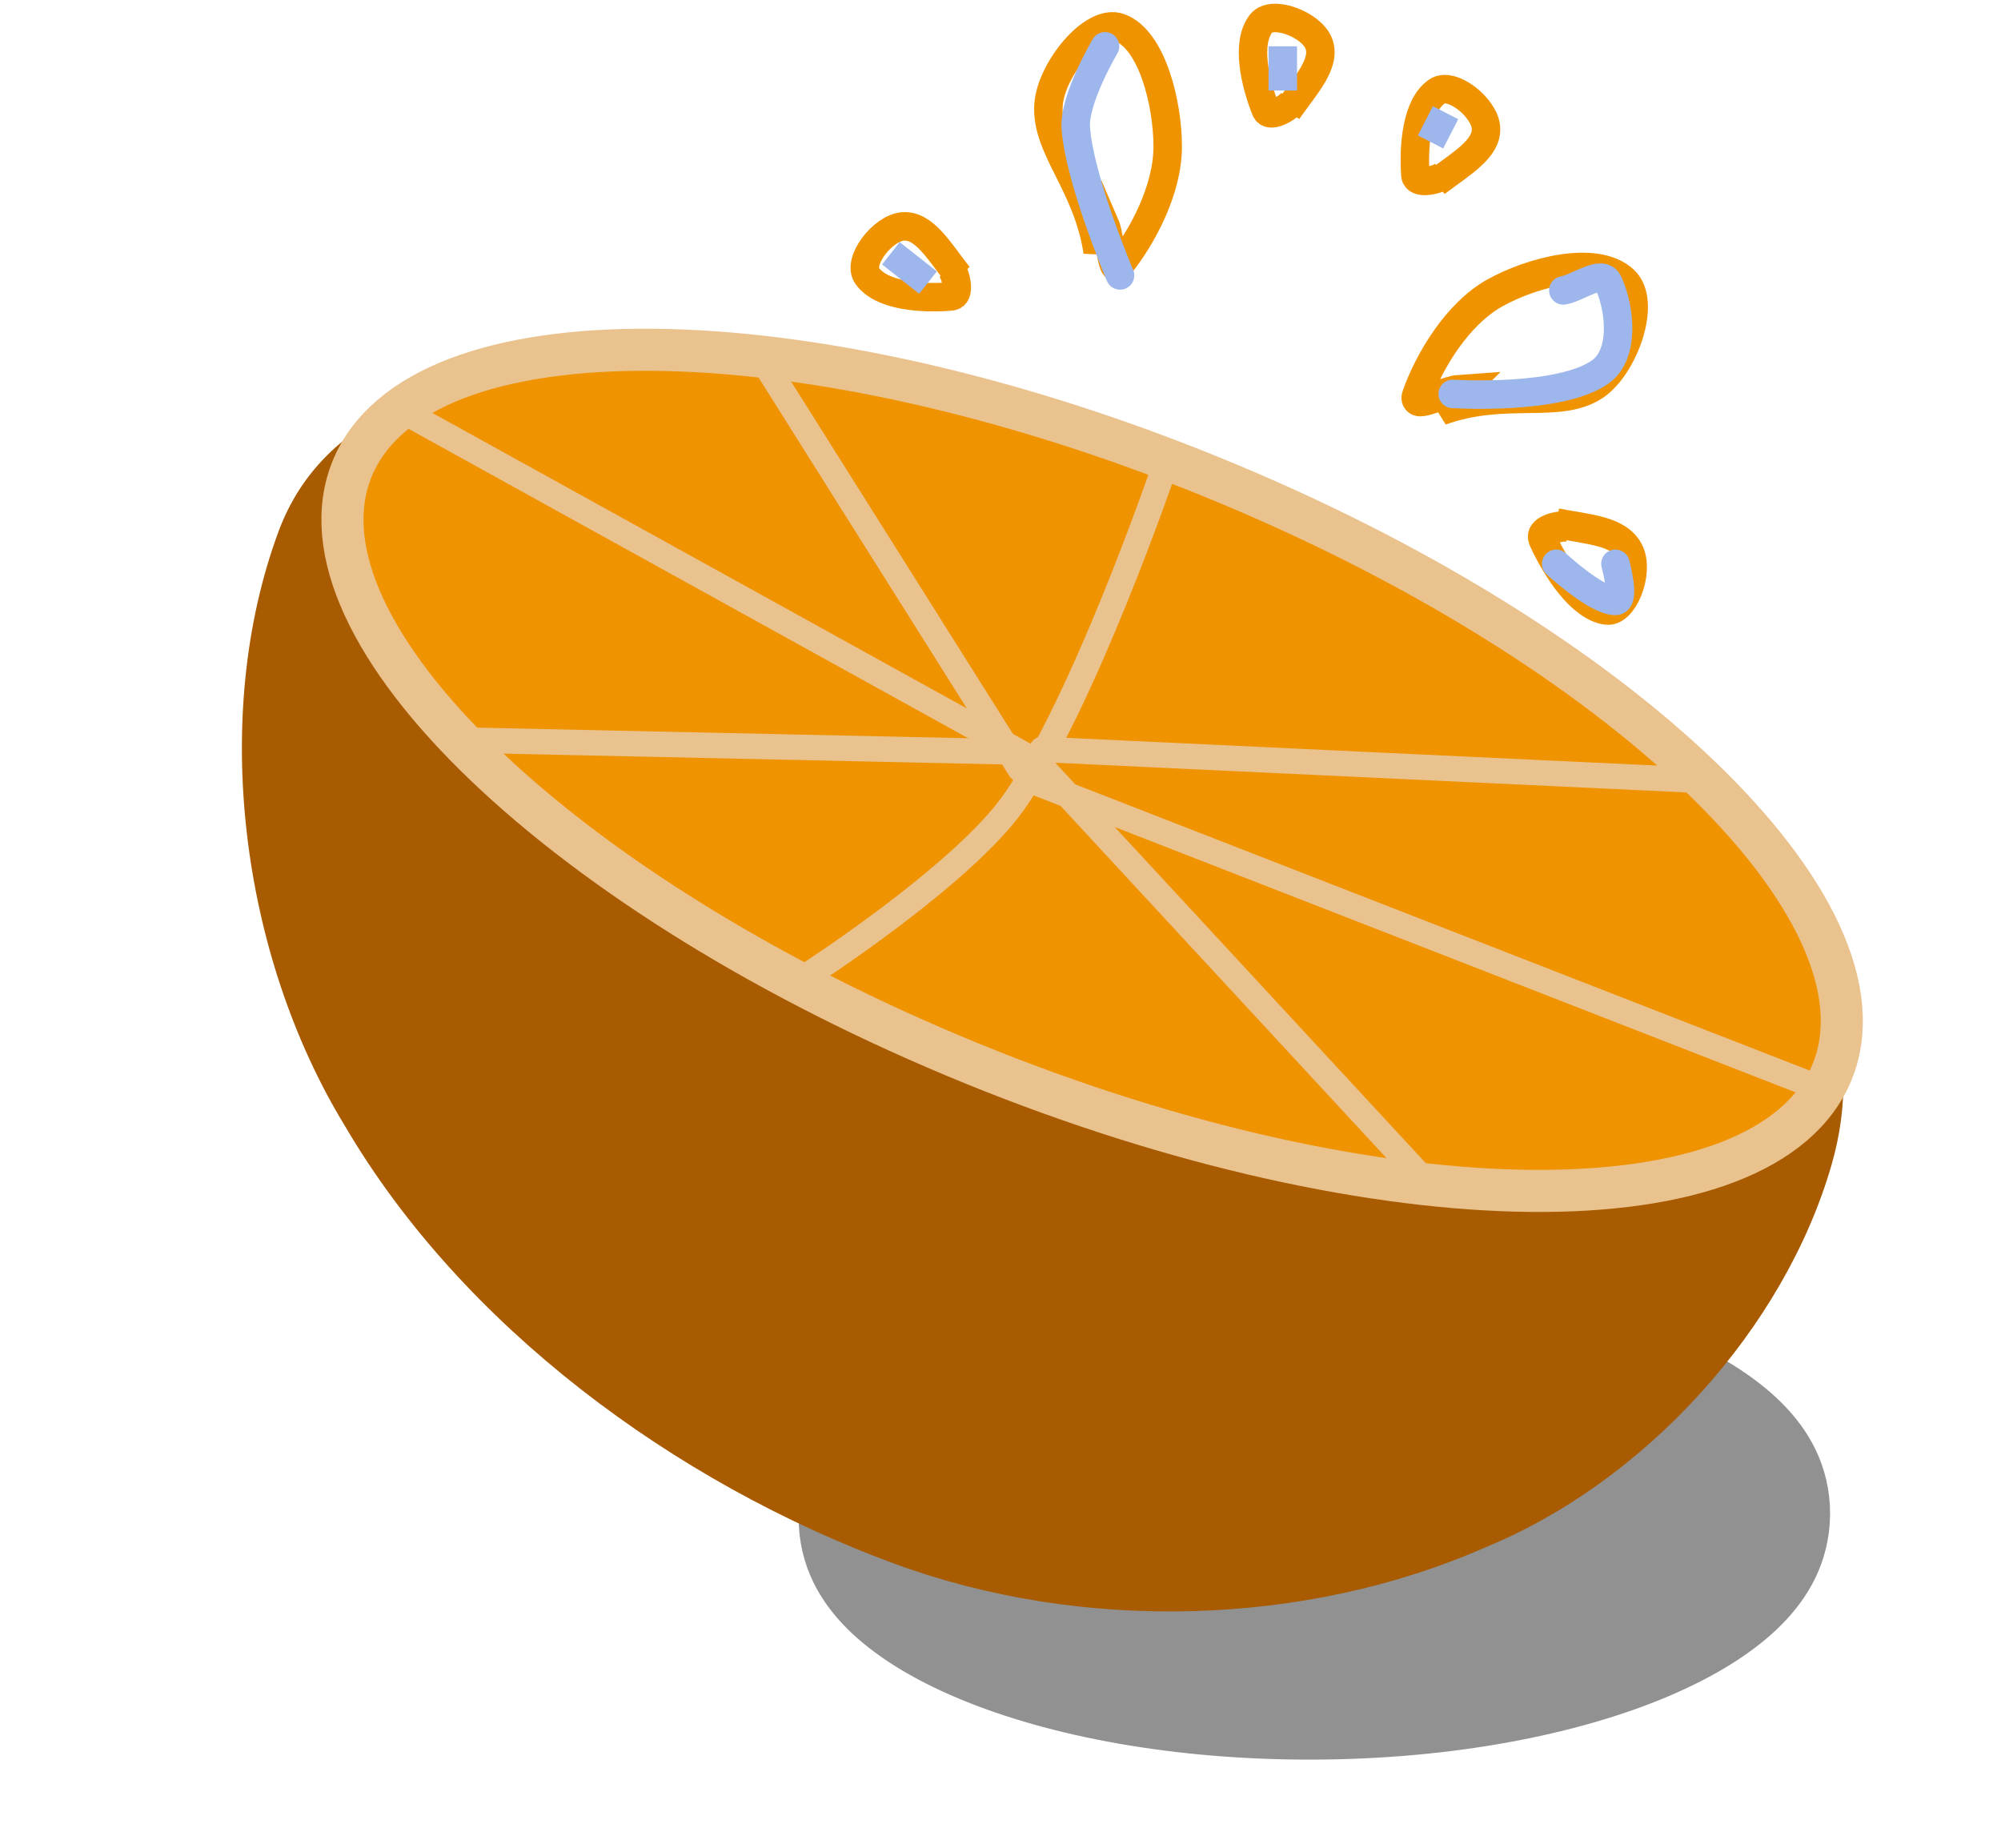 <svg xmlns="http://www.w3.org/2000/svg" xmlns:xlink="http://www.w3.org/1999/xlink" version="1.1" width="108.482" height="100.18" viewBox="0.478 1.016 108.482 100.18"><defs><style/></defs>
  <!-- Exported by Scratch - http://scratch.mit.edu/ -->
  <g id="ID0.19553005043417215" transform="matrix(0.774, 0, 0, 0.774, 0.75, -0.15)">
    <path id="ID0.7662904155440629" fill="#919191" stroke="#919191" stroke-width="2.953" d="M 198.125 212.900 C 208.492 212.900 217.885 213.914 224.687 215.552 C 231.490 217.191 235.700 219.453 235.700 221.950 C 235.700 224.447 231.490 226.709 224.687 228.348 C 217.885 229.986 208.492 231 198.125 231 C 187.758 231 178.365 229.986 171.563 228.348 C 164.760 226.709 160.550 224.447 160.550 221.950 C 160.550 219.453 164.760 217.191 171.563 215.552 C 178.365 213.914 187.758 212.900 198.125 212.900 Z " transform="matrix(0.925, -0.003, -0.007, 1.623, -90, -251.95)"/>
    <path id="ID0.8972083395346999" fill="#A85B00" stroke="none" stroke-linecap="round" d="M 219.625 162.150 C 237.772 162.150 254.216 165.688 266.123 171.404 C 278.030 177.120 284.353 183.962 285.400 193.725 C 286.814 206.976 281.294 222.241 271.550 231.800 C 260.878 242.812 244.866 249.913 229.100 250.450 C 210.766 251.072 190.710 245.982 176.250 234.900 C 163.565 225.520 154.358 209.101 153.850 193.725 C 153.530 183.911 161.220 177.120 173.127 171.404 C 185.034 165.688 201.478 162.150 219.625 162.150 Z " transform="matrix(0.827, 0.337, -0.337, 0.827, -42.8, -173.3)"/>
    <path id="ID0.10735392430797219" fill="#EF9300" stroke="#EAC28E" stroke-width="3.302" stroke-linecap="round" d="M 220.125 156.450 C 237.417 156.450 253.085 159.235 264.431 163.733 C 275.777 168.232 282.800 174.444 282.800 181.300 C 282.800 188.156 275.777 194.368 264.431 198.867 C 253.085 203.365 237.417 206.150 220.125 206.150 C 202.833 206.150 187.165 203.365 175.819 198.867 C 164.473 194.368 157.450 188.156 157.450 181.300 C 157.450 174.444 164.473 168.232 175.819 163.733 C 187.165 159.235 202.833 156.450 220.125 156.450 Z " transform="matrix(0.827, 0.337, -0.337, 0.827, -44.8, -168.65)"/>
    <path id="ID0.4141157087869942" fill="none" stroke="#EAC28E" stroke-width="1.995" stroke-linecap="round" d="M 216 162.650 C 216 162.650 217.089 181.897 214.950 191.150 C 213.368 197.993 205.100 209.800 205.100 209.800 " transform="matrix(0.827, 0.337, -0.337, 0.827, -42.7, -172.8)"/>
    <path id="ID0.011384283192455769" fill="none" stroke="#EAC28E" stroke-width="1.995" stroke-linecap="round" d="M 215.450 186.450 L 263.650 169.400 " transform="matrix(0.827, 0.337, -0.337, 0.827, -42.7, -172.8)"/>
    <path id="ID0.8657065210863948" fill="none" stroke="#EAC28E" stroke-width="1.995" stroke-linecap="round" d="M 255.350 206.150 C 255.350 206.150 215.450 187.500 215.450 187.500 L 159 180.800 " transform="matrix(0.827, 0.337, -0.337, 0.827, -42.7, -172.8)"/>
    <path id="ID0.9600630304776132" fill="none" stroke="#EAC28E" stroke-width="1.995" stroke-linecap="round" d="M 213.400 187.500 L 174.050 202.550 " transform="matrix(0.827, 0.337, -0.337, 0.827, -42.7, -172.8)"/>
    <path id="ID0.13748089503496885" fill="none" stroke="#EAC28E" stroke-width="1.995" stroke-linecap="round" d="M 214.450 188.550 L 183.350 166.250 " transform="matrix(0.827, 0.337, -0.337, 0.827, -42.7, -172.8)"/>
    <path id="ID0.14989860635250807" fill="none" stroke="#EAC28E" stroke-width="1.995" stroke-linecap="round" d="M 216 189.050 L 281.250 188.050 " transform="matrix(0.827, 0.337, -0.337, 0.827, -42.7, -172.8)"/>
    <path id="ID0.12017638329416513" fill="none" stroke="#EF9300" stroke-width="1.995" stroke-linecap="round" d="M 179.500 117.700 C 178.766 112.932 175.827 110.468 176.050 107.400 C 176.227 104.967 179.128 101.339 181 102 C 183.303 102.814 184.400 107.348 184.400 110.350 C 184.400 113.352 182.635 116.693 181 118.700 C 180.435 119.393 180.416 116.700 180 115.750 Z " transform="matrix(1, 0.001, -0.001, 1, -102.85, -98.75)"/>
    <path id="ID0.2274529174901545" fill="none" stroke="#EF9300" stroke-width="1.995" stroke-linecap="round" d="M 172.150 120.650 C 170.795 118.918 169.744 117.073 168.250 117.200 C 166.836 117.320 165.049 119.640 165.750 120.650 C 166.749 122.090 169.634 122.271 171.650 122.100 C 172.297 122.045 172.020 120.683 171.650 120.150 Z " transform="matrix(1, 0.001, -0.001, 1, -105.25, -100)"/>
    <path id="ID0.12017638329416513" fill="none" stroke="#EF9300" stroke-width="1.995" stroke-linecap="round" d="M 179.500 117.700 C 178.766 112.932 175.827 110.468 176.050 107.400 C 176.227 104.967 179.128 101.339 181 102 C 183.303 102.814 184.400 107.348 184.400 110.350 C 184.400 113.352 182.635 116.693 181 118.700 C 180.435 119.393 180.416 116.700 180 115.750 Z " transform="matrix(-0.528, -0.944, -0.873, 0.488, 298.05, 142.25)"/>
    <path id="ID0.2274529174901545" fill="none" stroke="#EF9300" stroke-width="1.995" stroke-linecap="round" d="M 172.150 120.650 C 170.795 118.918 169.744 117.073 168.250 117.200 C 166.836 117.320 165.049 119.640 165.750 120.650 C 166.749 122.090 169.634 122.271 171.650 122.100 C 172.297 122.045 172.020 120.683 171.650 120.150 Z " transform="matrix(-0.528, -0.944, -0.873, 0.488, 304.95, 141.8)"/>
    <path id="ID0.2274529174901545" fill="none" stroke="#EF9300" stroke-width="1.995" stroke-linecap="round" d="M 172.150 120.650 C 170.795 118.918 169.744 117.073 168.250 117.200 C 166.836 117.320 165.049 119.640 165.750 120.650 C 166.749 122.090 169.634 122.271 171.650 122.100 C 172.297 122.045 172.020 120.683 171.650 120.150 Z " transform="matrix(0.289, 0.957, -0.957, 0.289, 155.55, -190.35)"/>
    <path id="ID0.2274529174901545" fill="none" stroke="#EF9300" stroke-width="1.995" stroke-linecap="round" d="M 172.150 120.650 C 170.795 118.918 169.744 117.073 168.250 117.200 C 166.836 117.320 165.049 119.640 165.750 120.650 C 166.749 122.090 169.634 122.271 171.650 122.100 C 172.297 122.045 172.020 120.683 171.650 120.150 Z " transform="matrix(-0.012, 1, -1, -0.012, 222.95, -156.4)"/>
    <path id="ID0.3862465061247349" fill="none" stroke="#9DB7EC" stroke-width="1.995" stroke-linecap="round" d="M 201.500 110.850 C 201.500 110.850 201.500 107.750 201.500 107.750 Z " transform="matrix(1, 0, 0, 1, -112, -103)"/>
    <path id="ID0.27489067567512393" fill="none" stroke="#9DB7EC" stroke-width="1.995" stroke-linecap="round" d="M 211.850 114.450 C 211.850 114.450 212.900 112.400 212.900 112.400 Z " transform="matrix(1, 0, 0, 1, -112, -103)"/>
    <path id="ID0.876301824580878" fill="none" stroke="#9DB7EC" stroke-width="1.995" stroke-linecap="round" d="M 213.400 132.100 C 213.400 132.100 220.916 132.578 223.750 130.550 C 225.449 129.334 225.161 126.188 224.300 124.300 C 223.861 123.338 222.199 124.667 221.150 124.850 " transform="matrix(1, 0, 0, 1, -112, -103)"/>
    <path id="ID0.21897983504459262" fill="none" stroke="#9DB7EC" stroke-width="1.995" stroke-linecap="round" d="M 220.650 144 C 220.650 144 223.445 146.600 224.800 146.600 C 225.520 146.600 224.800 144 224.800 144 " transform="matrix(1, 0, 0, 1, -112, -103)"/>
    <path id="ID0.3145549353212118" fill="none" stroke="#9DB7EC" stroke-width="1.995" stroke-linecap="round" d="M 174.050 122.250 C 174.050 122.250 176.650 124.300 176.650 124.300 Z " transform="matrix(1, 0, 0, 1, -112, -103)"/>
    <path id="ID0.057356446981430054" fill="none" stroke="#9DB7EC" stroke-width="1.995" stroke-linecap="round" d="M 189.050 107.750 C 189.050 107.750 186.868 111.437 187 113.450 C 187.235 117.040 190.100 123.800 190.100 123.800 " transform="matrix(1, 0, 0, 1, -112, -103)"/>
  </g>
</svg>